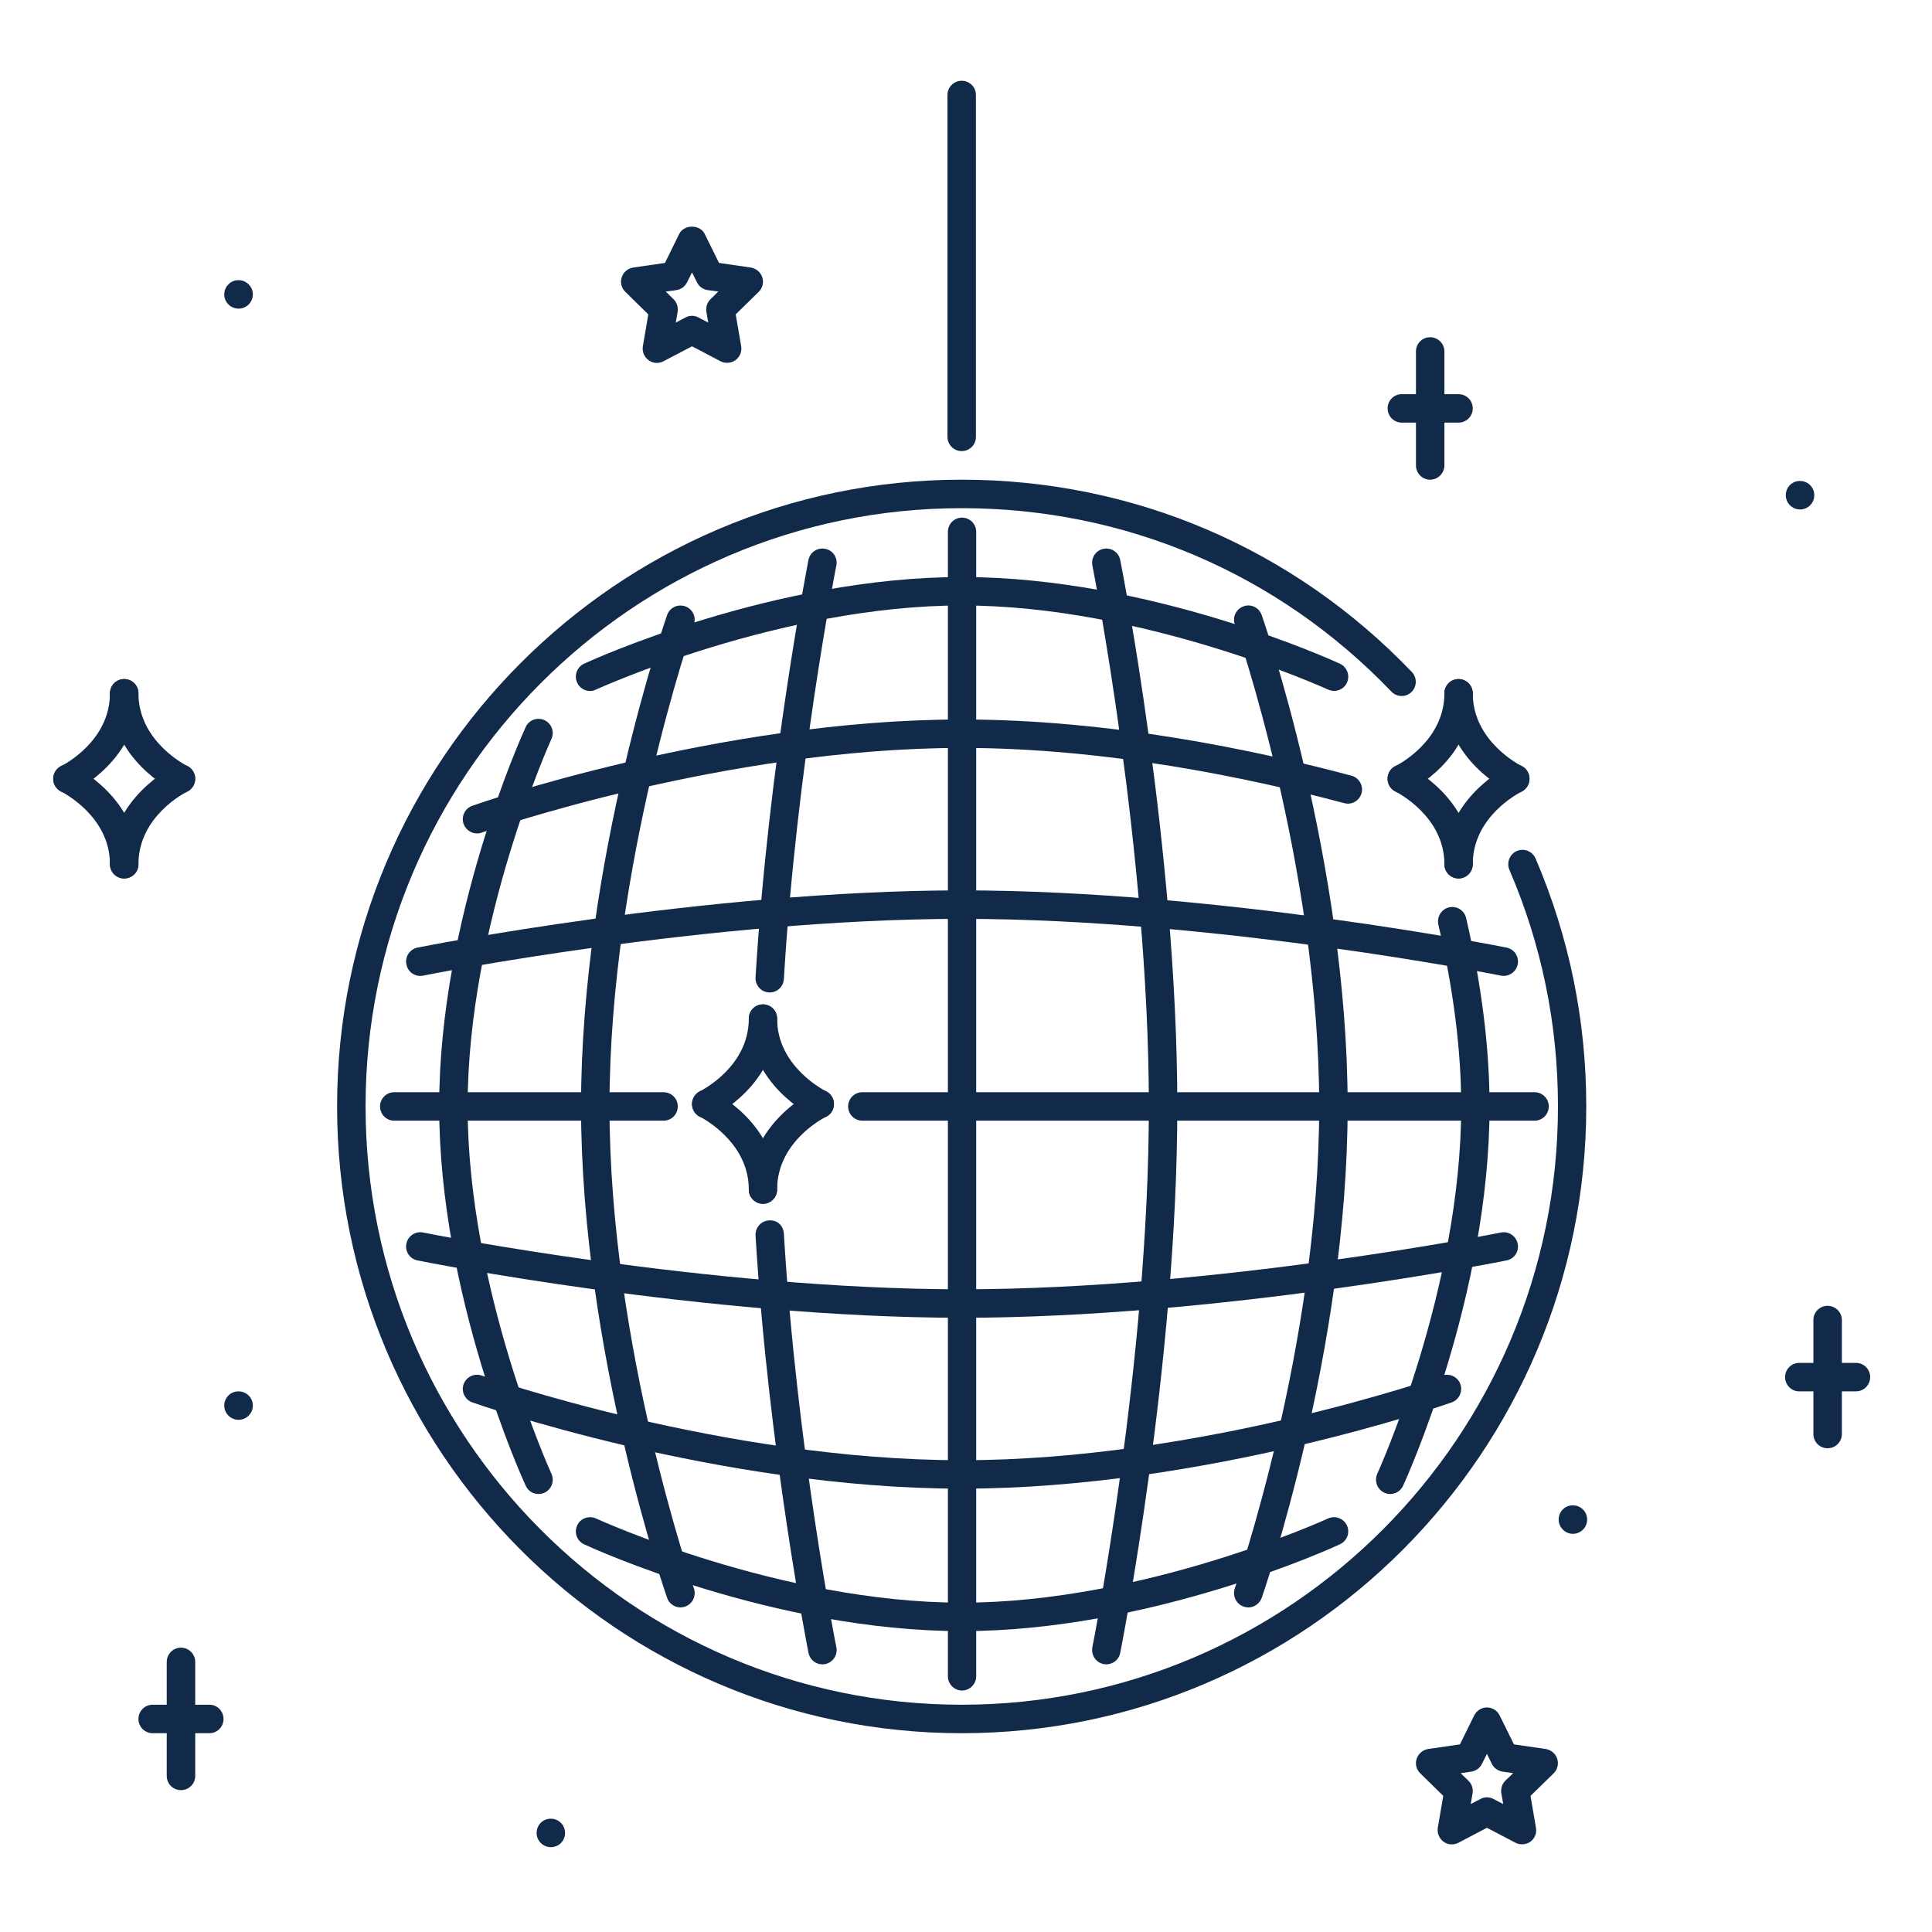 <svg xmlns="http://www.w3.org/2000/svg" xmlns:xlink="http://www.w3.org/1999/xlink" width="70" zoomAndPan="magnify" viewBox="0 0 52.5 52.5" height="70" preserveAspectRatio="xMidYMid meet" version="1.0"><defs><clipPath id="7a63e35229"><path d="M 14 49 L 16 49 L 16 50.195 L 14 50.195 Z M 14 49 " clip-rule="nonzero"/></clipPath><clipPath id="f9b87296f5"><path d="M 25 2.195 L 27 2.195 L 27 13 L 25 13 Z M 25 2.195 " clip-rule="nonzero"/></clipPath><clipPath id="32667f10c7"><path d="M 1.355 18 L 4 18 L 4 22 L 1.355 22 Z M 1.355 18 " clip-rule="nonzero"/></clipPath><clipPath id="cd29b84b63"><path d="M 1.355 20 L 4 20 L 4 24 L 1.355 24 Z M 1.355 20 " clip-rule="nonzero"/></clipPath><clipPath id="bcef7730e4"><path d="M 38 46 L 43 46 L 43 50.195 L 38 50.195 Z M 38 46 " clip-rule="nonzero"/></clipPath><clipPath id="2ec628b3f0"><path d="M 49 35 L 50.855 35 L 50.855 40 L 49 40 Z M 49 35 " clip-rule="nonzero"/></clipPath><clipPath id="ae5458e143"><path d="M 48 37 L 50.855 37 L 50.855 38 L 48 38 Z M 48 37 " clip-rule="nonzero"/></clipPath></defs><path fill="#112a4a" d="M 6.484 8.387 C 6.27 8.387 6.094 8.215 6.094 8 C 6.094 7.789 6.266 7.613 6.477 7.613 L 6.484 7.613 C 6.695 7.613 6.871 7.789 6.871 8 C 6.871 8.215 6.695 8.387 6.484 8.387 Z M 6.484 8.387 " fill-opacity="1" fill-rule="nonzero"/><path fill="#112a4a" d="M 42.742 41.68 C 42.531 41.68 42.355 41.504 42.355 41.293 C 42.355 41.078 42.523 40.906 42.734 40.906 L 42.742 40.906 C 42.957 40.906 43.129 41.078 43.129 41.293 C 43.129 41.504 42.957 41.68 42.742 41.68 Z M 42.742 41.68 " fill-opacity="1" fill-rule="nonzero"/><g clip-path="url(#7a63e35229)"><path fill="#112a4a" d="M 14.969 50.195 C 14.758 50.195 14.582 50.023 14.582 49.809 C 14.582 49.594 14.75 49.422 14.961 49.422 L 14.969 49.422 C 15.184 49.422 15.355 49.594 15.355 49.809 C 15.355 50.023 15.184 50.195 14.969 50.195 Z M 14.969 50.195 " fill-opacity="1" fill-rule="nonzero"/></g><path fill="#112a4a" d="M 6.484 38.582 C 6.27 38.582 6.094 38.41 6.094 38.195 C 6.094 37.98 6.266 37.809 6.477 37.809 L 6.484 37.809 C 6.695 37.809 6.871 37.98 6.871 38.195 C 6.871 38.41 6.695 38.582 6.484 38.582 Z M 6.484 38.582 " fill-opacity="1" fill-rule="nonzero"/><path fill="#112a4a" d="M 48.914 13.844 C 48.703 13.844 48.527 13.672 48.527 13.457 C 48.527 13.242 48.695 13.07 48.906 13.07 L 48.914 13.07 C 49.129 13.07 49.301 13.242 49.301 13.457 C 49.301 13.672 49.129 13.844 48.914 13.844 Z M 48.914 13.844 " fill-opacity="1" fill-rule="nonzero"/><path fill="#112a4a" d="M 26.133 47.098 C 16.773 47.098 9.16 39.457 9.16 30.066 C 9.16 20.676 16.773 13.035 26.133 13.035 C 30.789 13.035 35.137 14.891 38.363 18.258 C 38.512 18.414 38.508 18.656 38.355 18.805 C 38.203 18.953 37.957 18.949 37.809 18.793 C 34.727 15.578 30.578 13.809 26.133 13.809 C 17.199 13.809 9.934 21.102 9.934 30.066 C 9.934 39.031 17.199 46.324 26.133 46.324 C 35.066 46.324 42.336 39.031 42.336 30.066 C 42.336 27.832 41.891 25.668 41.016 23.637 C 40.934 23.438 41.023 23.211 41.219 23.125 C 41.414 23.039 41.641 23.133 41.727 23.328 C 42.641 25.461 43.105 27.727 43.105 30.066 C 43.105 39.457 35.492 47.098 26.133 47.098 Z M 26.133 47.098 " fill-opacity="1" fill-rule="nonzero"/><path fill="#112a4a" d="M 30.062 45.227 C 30.039 45.227 30.012 45.223 29.988 45.219 C 29.777 45.176 29.645 44.973 29.684 44.762 C 29.699 44.688 31.219 36.992 31.219 30.066 C 31.219 23.137 29.699 15.445 29.684 15.367 C 29.645 15.156 29.777 14.953 29.988 14.914 C 30.191 14.871 30.398 15.004 30.441 15.215 C 30.457 15.293 31.992 23.059 31.992 30.066 C 31.992 37.07 30.457 44.84 30.441 44.914 C 30.406 45.102 30.242 45.227 30.062 45.227 Z M 30.062 45.227 " fill-opacity="1" fill-rule="nonzero"/><path fill="#112a4a" d="M 33.922 43.68 C 33.879 43.68 33.836 43.672 33.793 43.656 C 33.59 43.586 33.484 43.363 33.555 43.16 C 33.578 43.098 35.848 36.578 35.848 30.066 C 35.848 23.555 33.578 17.035 33.555 16.969 C 33.484 16.77 33.59 16.547 33.793 16.477 C 33.992 16.402 34.211 16.508 34.285 16.711 C 34.309 16.777 36.621 23.418 36.621 30.066 C 36.621 36.715 34.309 43.355 34.285 43.422 C 34.227 43.578 34.078 43.68 33.922 43.68 Z M 33.922 43.68 " fill-opacity="1" fill-rule="nonzero"/><path fill="#112a4a" d="M 37.777 40.598 C 37.723 40.598 37.668 40.586 37.617 40.562 C 37.422 40.473 37.34 40.242 37.426 40.047 C 37.449 40 39.707 35.023 39.707 30.066 C 39.707 28.551 39.496 26.887 39.086 25.125 C 39.039 24.914 39.168 24.707 39.375 24.656 C 39.59 24.609 39.789 24.738 39.84 24.945 C 40.262 26.77 40.477 28.488 40.477 30.066 C 40.477 35.199 38.223 40.164 38.129 40.371 C 38.062 40.516 37.922 40.598 37.777 40.598 Z M 37.777 40.598 " fill-opacity="1" fill-rule="nonzero"/><path fill="#112a4a" d="M 20.918 26.969 C 20.91 26.969 20.902 26.969 20.895 26.969 C 20.68 26.957 20.52 26.773 20.531 26.559 C 20.883 20.711 21.961 15.27 21.969 15.215 C 22.012 15.004 22.219 14.871 22.426 14.914 C 22.633 14.953 22.77 15.156 22.727 15.367 C 22.715 15.422 21.648 20.812 21.301 26.605 C 21.289 26.812 21.117 26.969 20.918 26.969 Z M 20.918 26.969 " fill-opacity="1" fill-rule="nonzero"/><path fill="#112a4a" d="M 22.348 45.227 C 22.168 45.227 22.008 45.102 21.969 44.914 C 21.961 44.863 20.883 39.422 20.531 33.574 C 20.52 33.359 20.68 33.176 20.895 33.164 C 21.129 33.145 21.289 33.312 21.301 33.527 C 21.648 39.32 22.715 44.711 22.727 44.762 C 22.77 44.973 22.633 45.176 22.426 45.219 C 22.398 45.223 22.375 45.227 22.348 45.227 Z M 22.348 45.227 " fill-opacity="1" fill-rule="nonzero"/><path fill="#112a4a" d="M 18.492 43.68 C 18.332 43.68 18.184 43.578 18.129 43.422 C 18.105 43.355 15.789 36.715 15.789 30.066 C 15.789 23.418 18.105 16.777 18.129 16.711 C 18.199 16.512 18.418 16.406 18.621 16.477 C 18.82 16.547 18.926 16.766 18.855 16.969 C 18.832 17.035 16.562 23.555 16.562 30.066 C 16.562 36.578 18.832 43.098 18.855 43.16 C 18.926 43.363 18.82 43.586 18.621 43.656 C 18.578 43.672 18.535 43.68 18.492 43.68 Z M 18.492 43.68 " fill-opacity="1" fill-rule="nonzero"/><path fill="#112a4a" d="M 14.633 40.598 C 14.488 40.598 14.348 40.516 14.285 40.371 C 14.188 40.164 11.934 35.199 11.934 30.066 C 11.934 24.934 14.188 19.969 14.285 19.758 C 14.371 19.562 14.605 19.48 14.797 19.57 C 14.988 19.66 15.074 19.887 14.984 20.082 C 14.961 20.133 12.707 25.105 12.707 30.066 C 12.707 35.023 14.961 40 14.984 40.047 C 15.074 40.242 14.988 40.473 14.797 40.562 C 14.742 40.586 14.688 40.598 14.633 40.598 Z M 14.633 40.598 " fill-opacity="1" fill-rule="nonzero"/><path fill="#112a4a" d="M 18.031 30.453 L 10.711 30.453 C 10.5 30.453 10.328 30.281 10.328 30.066 C 10.328 29.852 10.5 29.68 10.711 29.68 L 18.031 29.68 C 18.246 29.68 18.418 29.852 18.418 30.066 C 18.418 30.281 18.246 30.453 18.031 30.453 Z M 18.031 30.453 " fill-opacity="1" fill-rule="nonzero"/><path fill="#112a4a" d="M 41.699 30.453 L 23.434 30.453 C 23.219 30.453 23.047 30.281 23.047 30.066 C 23.047 29.852 23.219 29.68 23.434 29.68 L 41.699 29.68 C 41.914 29.68 42.086 29.852 42.086 30.066 C 42.086 30.281 41.914 30.453 41.699 30.453 Z M 41.699 30.453 " fill-opacity="1" fill-rule="nonzero"/><path fill="#112a4a" d="M 26.141 35.809 C 19.16 35.809 11.422 34.27 11.344 34.25 C 11.137 34.211 11 34.008 11.043 33.797 C 11.082 33.586 11.293 33.449 11.496 33.492 C 11.57 33.508 19.238 35.035 26.141 35.035 C 33.047 35.035 40.711 33.508 40.789 33.492 C 40.992 33.449 41.199 33.586 41.242 33.797 C 41.285 34.008 41.148 34.211 40.941 34.25 C 40.863 34.27 33.125 35.809 26.141 35.809 Z M 26.141 35.809 " fill-opacity="1" fill-rule="nonzero"/><path fill="#112a4a" d="M 26.141 40.453 C 19.516 40.453 12.898 38.133 12.836 38.109 C 12.633 38.035 12.527 37.816 12.598 37.613 C 12.672 37.414 12.891 37.309 13.09 37.379 C 13.156 37.402 19.652 39.68 26.141 39.68 C 32.629 39.68 39.129 37.402 39.191 37.379 C 39.391 37.309 39.613 37.414 39.684 37.613 C 39.754 37.816 39.648 38.035 39.449 38.109 C 39.383 38.133 32.766 40.453 26.141 40.453 Z M 26.141 40.453 " fill-opacity="1" fill-rule="nonzero"/><path fill="#112a4a" d="M 26.141 44.324 C 21.027 44.324 16.078 42.062 15.871 41.965 C 15.68 41.875 15.594 41.645 15.684 41.453 C 15.77 41.258 16.004 41.176 16.195 41.262 C 16.242 41.285 21.199 43.551 26.141 43.551 C 31.082 43.551 36.039 41.285 36.09 41.262 C 36.281 41.176 36.512 41.258 36.602 41.453 C 36.691 41.648 36.605 41.875 36.41 41.965 C 36.203 42.062 31.258 44.324 26.141 44.324 Z M 26.141 44.324 " fill-opacity="1" fill-rule="nonzero"/><path fill="#112a4a" d="M 11.418 26.52 C 11.238 26.52 11.078 26.391 11.043 26.207 C 11 25.996 11.137 25.793 11.344 25.75 C 11.422 25.734 19.16 24.195 26.141 24.195 C 33.125 24.195 40.863 25.734 40.941 25.75 C 41.148 25.793 41.285 25.996 41.242 26.207 C 41.199 26.418 40.992 26.551 40.789 26.512 C 40.711 26.496 33.047 24.969 26.141 24.969 C 19.234 24.969 11.57 26.496 11.496 26.512 C 11.469 26.516 11.445 26.52 11.418 26.52 Z M 11.418 26.52 " fill-opacity="1" fill-rule="nonzero"/><path fill="#112a4a" d="M 12.961 22.648 C 12.805 22.648 12.656 22.547 12.598 22.391 C 12.527 22.188 12.633 21.965 12.836 21.895 C 12.902 21.871 19.516 19.551 26.141 19.551 C 30.145 19.551 34.105 20.379 36.723 21.078 C 36.93 21.133 37.051 21.344 37 21.551 C 36.941 21.758 36.734 21.883 36.527 21.824 C 33.953 21.141 30.062 20.324 26.141 20.324 C 19.652 20.324 13.156 22.602 13.09 22.625 C 13.047 22.641 13.004 22.648 12.961 22.648 Z M 12.961 22.648 " fill-opacity="1" fill-rule="nonzero"/><path fill="#112a4a" d="M 16.031 18.777 C 15.887 18.777 15.746 18.691 15.684 18.551 C 15.594 18.355 15.68 18.125 15.871 18.035 C 16.078 17.941 21.027 15.68 26.141 15.68 C 31.258 15.68 36.203 17.941 36.41 18.035 C 36.605 18.125 36.691 18.355 36.602 18.551 C 36.512 18.746 36.281 18.828 36.09 18.738 C 36.039 18.719 31.086 16.453 26.141 16.453 C 21.199 16.453 16.242 18.719 16.195 18.738 C 16.141 18.766 16.086 18.777 16.031 18.777 Z M 16.031 18.777 " fill-opacity="1" fill-rule="nonzero"/><path fill="#112a4a" d="M 26.141 45.938 C 25.93 45.938 25.758 45.762 25.758 45.551 L 25.758 14.453 C 25.758 14.238 25.93 14.066 26.141 14.066 C 26.355 14.066 26.527 14.238 26.527 14.453 L 26.527 45.551 C 26.527 45.762 26.355 45.938 26.141 45.938 Z M 26.141 45.938 " fill-opacity="1" fill-rule="nonzero"/><g clip-path="url(#f9b87296f5)"><path fill="#112a4a" d="M 26.133 12.258 C 25.922 12.258 25.746 12.086 25.746 11.871 L 25.746 2.582 C 25.746 2.367 25.922 2.195 26.133 2.195 C 26.348 2.195 26.52 2.367 26.52 2.582 L 26.52 11.871 C 26.52 12.086 26.348 12.258 26.133 12.258 Z M 26.133 12.258 " fill-opacity="1" fill-rule="nonzero"/></g><path fill="#112a4a" d="M 3.375 23.871 C 3.16 23.871 2.988 23.699 2.988 23.484 C 2.988 21.688 4.68 20.848 4.75 20.812 C 4.941 20.723 5.172 20.801 5.266 20.992 C 5.359 21.184 5.277 21.418 5.086 21.512 C 5.031 21.539 3.762 22.18 3.762 23.484 C 3.762 23.699 3.59 23.871 3.375 23.871 Z M 3.375 23.871 " fill-opacity="1" fill-rule="nonzero"/><path fill="#112a4a" d="M 4.918 21.551 C 4.863 21.551 4.805 21.539 4.75 21.512 C 4.68 21.477 2.988 20.637 2.988 18.84 C 2.988 18.625 3.16 18.453 3.375 18.453 C 3.59 18.453 3.762 18.625 3.762 18.84 C 3.762 20.156 5.074 20.809 5.086 20.812 C 5.277 20.906 5.359 21.137 5.266 21.332 C 5.199 21.469 5.062 21.551 4.918 21.551 Z M 4.918 21.551 " fill-opacity="1" fill-rule="nonzero"/><g clip-path="url(#32667f10c7)"><path fill="#112a4a" d="M 1.832 21.551 C 1.691 21.551 1.555 21.469 1.484 21.332 C 1.395 21.141 1.473 20.91 1.664 20.816 C 1.719 20.789 2.988 20.145 2.988 18.84 C 2.988 18.625 3.16 18.453 3.375 18.453 C 3.59 18.453 3.762 18.625 3.762 18.84 C 3.762 20.637 2.07 21.477 2 21.512 C 1.945 21.539 1.891 21.551 1.832 21.551 Z M 1.832 21.551 " fill-opacity="1" fill-rule="nonzero"/></g><g clip-path="url(#cd29b84b63)"><path fill="#112a4a" d="M 3.375 23.871 C 3.16 23.871 2.988 23.699 2.988 23.484 C 2.988 22.168 1.68 21.52 1.664 21.512 C 1.473 21.418 1.391 21.188 1.484 20.996 C 1.578 20.801 1.809 20.719 2 20.812 C 2.07 20.848 3.762 21.688 3.762 23.484 C 3.762 23.699 3.59 23.871 3.375 23.871 Z M 3.375 23.871 " fill-opacity="1" fill-rule="nonzero"/></g><path fill="#112a4a" d="M 39.633 23.871 C 39.422 23.871 39.25 23.699 39.25 23.484 C 39.25 21.688 40.938 20.848 41.012 20.812 C 41.203 20.723 41.43 20.801 41.523 20.992 C 41.617 21.184 41.535 21.418 41.348 21.512 C 41.293 21.539 40.02 22.18 40.02 23.484 C 40.02 23.699 39.848 23.871 39.633 23.871 Z M 39.633 23.871 " fill-opacity="1" fill-rule="nonzero"/><path fill="#112a4a" d="M 41.176 21.551 C 41.121 21.551 41.062 21.539 41.012 21.512 C 40.938 21.477 39.25 20.637 39.25 18.84 C 39.25 18.625 39.422 18.453 39.633 18.453 C 39.848 18.453 40.02 18.625 40.02 18.84 C 40.02 20.156 41.332 20.809 41.344 20.812 C 41.535 20.906 41.617 21.137 41.523 21.332 C 41.457 21.469 41.32 21.551 41.176 21.551 Z M 41.176 21.551 " fill-opacity="1" fill-rule="nonzero"/><path fill="#112a4a" d="M 38.094 21.551 C 37.949 21.551 37.812 21.469 37.746 21.332 C 37.652 21.141 37.73 20.91 37.922 20.816 C 37.977 20.789 39.25 20.145 39.25 18.84 C 39.25 18.625 39.422 18.453 39.633 18.453 C 39.848 18.453 40.02 18.625 40.02 18.84 C 40.02 20.637 38.332 21.477 38.258 21.512 C 38.207 21.539 38.148 21.551 38.094 21.551 Z M 38.094 21.551 " fill-opacity="1" fill-rule="nonzero"/><path fill="#112a4a" d="M 39.633 23.871 C 39.422 23.871 39.25 23.699 39.25 23.484 C 39.25 22.168 37.938 21.52 37.926 21.512 C 37.73 21.418 37.652 21.188 37.742 20.996 C 37.836 20.801 38.07 20.719 38.258 20.812 C 38.332 20.848 40.02 21.688 40.02 23.484 C 40.02 23.699 39.848 23.871 39.633 23.871 Z M 39.633 23.871 " fill-opacity="1" fill-rule="nonzero"/><path fill="#112a4a" d="M 20.734 32.711 C 20.52 32.711 20.348 32.539 20.348 32.324 C 20.348 30.527 22.035 29.688 22.109 29.652 C 22.301 29.559 22.531 29.641 22.621 29.832 C 22.715 30.023 22.637 30.254 22.445 30.348 C 22.391 30.375 21.117 31.016 21.117 32.324 C 21.117 32.539 20.945 32.711 20.734 32.711 Z M 20.734 32.711 " fill-opacity="1" fill-rule="nonzero"/><path fill="#112a4a" d="M 22.277 30.387 C 22.219 30.387 22.164 30.375 22.109 30.348 C 22.035 30.316 20.348 29.477 20.348 27.68 C 20.348 27.465 20.52 27.293 20.734 27.293 C 20.945 27.293 21.117 27.465 21.117 27.68 C 21.117 28.996 22.43 29.645 22.445 29.652 C 22.637 29.746 22.715 29.977 22.625 30.168 C 22.559 30.309 22.418 30.387 22.277 30.387 Z M 22.277 30.387 " fill-opacity="1" fill-rule="nonzero"/><path fill="#112a4a" d="M 19.191 30.387 C 19.047 30.387 18.91 30.309 18.844 30.172 C 18.75 29.977 18.832 29.746 19.023 29.652 C 19.074 29.625 20.348 28.984 20.348 27.68 C 20.348 27.465 20.52 27.293 20.734 27.293 C 20.945 27.293 21.117 27.465 21.117 27.68 C 21.117 29.477 19.43 30.316 19.359 30.348 C 19.305 30.375 19.246 30.387 19.191 30.387 Z M 19.191 30.387 " fill-opacity="1" fill-rule="nonzero"/><path fill="#112a4a" d="M 20.734 32.711 C 20.52 32.711 20.348 32.539 20.348 32.324 C 20.348 31.008 19.035 30.355 19.023 30.348 C 18.832 30.258 18.75 30.023 18.844 29.832 C 18.938 29.641 19.168 29.559 19.359 29.652 C 19.43 29.688 21.117 30.527 21.117 32.324 C 21.117 32.539 20.945 32.711 20.734 32.711 Z M 20.734 32.711 " fill-opacity="1" fill-rule="nonzero"/><path fill="#112a4a" d="M 19.758 9.859 C 19.695 9.859 19.637 9.848 19.578 9.816 L 18.805 9.41 L 18.031 9.816 C 17.902 9.887 17.742 9.875 17.625 9.789 C 17.504 9.699 17.445 9.555 17.469 9.41 L 17.617 8.543 L 16.992 7.93 C 16.887 7.828 16.848 7.676 16.895 7.535 C 16.941 7.395 17.059 7.293 17.207 7.27 L 18.07 7.145 L 18.457 6.355 C 18.59 6.094 19.02 6.094 19.148 6.355 L 19.539 7.145 L 20.402 7.27 C 20.547 7.293 20.668 7.395 20.715 7.535 C 20.758 7.676 20.723 7.828 20.617 7.93 L 19.992 8.543 L 20.141 9.41 C 20.164 9.555 20.105 9.699 19.984 9.789 C 19.918 9.836 19.84 9.859 19.758 9.859 Z M 18.805 8.582 C 18.867 8.582 18.93 8.598 18.984 8.629 L 19.246 8.766 L 19.195 8.473 C 19.176 8.348 19.215 8.219 19.309 8.129 L 19.52 7.922 L 19.227 7.883 C 19.102 7.863 18.992 7.785 18.938 7.668 L 18.805 7.402 L 18.672 7.668 C 18.617 7.785 18.508 7.863 18.383 7.883 L 18.09 7.922 L 18.301 8.129 C 18.395 8.219 18.434 8.348 18.414 8.473 L 18.363 8.766 L 18.625 8.629 C 18.68 8.598 18.742 8.582 18.805 8.582 Z M 18.805 8.582 " fill-opacity="1" fill-rule="nonzero"/><g clip-path="url(#bcef7730e4)"><path fill="#112a4a" d="M 41.359 50.117 C 41.297 50.117 41.238 50.105 41.18 50.074 L 40.406 49.668 L 39.633 50.074 C 39.504 50.145 39.344 50.133 39.227 50.047 C 39.109 49.957 39.047 49.812 39.07 49.668 L 39.219 48.801 L 38.594 48.188 C 38.488 48.086 38.449 47.934 38.496 47.793 C 38.543 47.652 38.664 47.551 38.809 47.527 L 39.672 47.402 L 40.059 46.617 C 40.125 46.484 40.258 46.398 40.406 46.398 C 40.551 46.398 40.688 46.484 40.75 46.613 L 41.141 47.402 L 42.004 47.527 C 42.148 47.551 42.27 47.652 42.316 47.793 C 42.359 47.934 42.324 48.086 42.219 48.188 L 41.59 48.801 L 41.738 49.668 C 41.766 49.812 41.707 49.957 41.586 50.047 C 41.52 50.094 41.438 50.117 41.359 50.117 Z M 40.406 48.84 C 40.469 48.84 40.527 48.855 40.586 48.887 L 40.848 49.023 L 40.797 48.73 C 40.777 48.605 40.816 48.477 40.906 48.387 L 41.121 48.184 L 40.828 48.141 C 40.703 48.121 40.594 48.043 40.539 47.93 L 40.406 47.66 L 40.273 47.926 C 40.219 48.043 40.109 48.121 39.984 48.141 L 39.691 48.184 L 39.902 48.387 C 39.996 48.477 40.035 48.605 40.016 48.73 L 39.965 49.023 L 40.227 48.887 C 40.281 48.855 40.344 48.84 40.406 48.84 Z M 40.406 48.84 " fill-opacity="1" fill-rule="nonzero"/></g><g clip-path="url(#2ec628b3f0)"><path fill="#112a4a" d="M 49.664 39.355 C 49.449 39.355 49.277 39.184 49.277 38.969 L 49.277 35.871 C 49.277 35.656 49.449 35.484 49.664 35.484 C 49.875 35.484 50.051 35.656 50.051 35.871 L 50.051 38.969 C 50.051 39.184 49.875 39.355 49.664 39.355 Z M 49.664 39.355 " fill-opacity="1" fill-rule="nonzero"/></g><g clip-path="url(#ae5458e143)"><path fill="#112a4a" d="M 50.434 37.809 L 48.891 37.809 C 48.68 37.809 48.508 37.633 48.508 37.422 C 48.508 37.207 48.68 37.035 48.891 37.035 L 50.434 37.035 C 50.648 37.035 50.82 37.207 50.82 37.422 C 50.82 37.633 50.648 37.809 50.434 37.809 Z M 50.434 37.809 " fill-opacity="1" fill-rule="nonzero"/></g><path fill="#112a4a" d="M 4.918 48.645 C 4.703 48.645 4.531 48.473 4.531 48.258 L 4.531 45.164 C 4.531 44.949 4.703 44.773 4.918 44.773 C 5.133 44.773 5.305 44.949 5.305 45.164 L 5.305 48.258 C 5.305 48.473 5.133 48.645 4.918 48.645 Z M 4.918 48.645 " fill-opacity="1" fill-rule="nonzero"/><path fill="#112a4a" d="M 5.691 47.098 L 4.148 47.098 C 3.934 47.098 3.762 46.926 3.762 46.711 C 3.762 46.496 3.934 46.324 4.148 46.324 L 5.691 46.324 C 5.902 46.324 6.074 46.496 6.074 46.711 C 6.074 46.926 5.902 47.098 5.691 47.098 Z M 5.691 47.098 " fill-opacity="1" fill-rule="nonzero"/><path fill="#112a4a" d="M 38.863 13.035 C 38.648 13.035 38.477 12.859 38.477 12.648 L 38.477 9.551 C 38.477 9.336 38.648 9.164 38.863 9.164 C 39.074 9.164 39.25 9.336 39.25 9.551 L 39.25 12.648 C 39.25 12.859 39.074 13.035 38.863 13.035 Z M 38.863 13.035 " fill-opacity="1" fill-rule="nonzero"/><path fill="#112a4a" d="M 39.633 11.484 L 38.09 11.484 C 37.879 11.484 37.707 11.312 37.707 11.098 C 37.707 10.883 37.879 10.711 38.09 10.711 L 39.633 10.711 C 39.848 10.711 40.02 10.883 40.02 11.098 C 40.02 11.312 39.848 11.484 39.633 11.484 Z M 39.633 11.484 " fill-opacity="1" fill-rule="nonzero"/></svg>